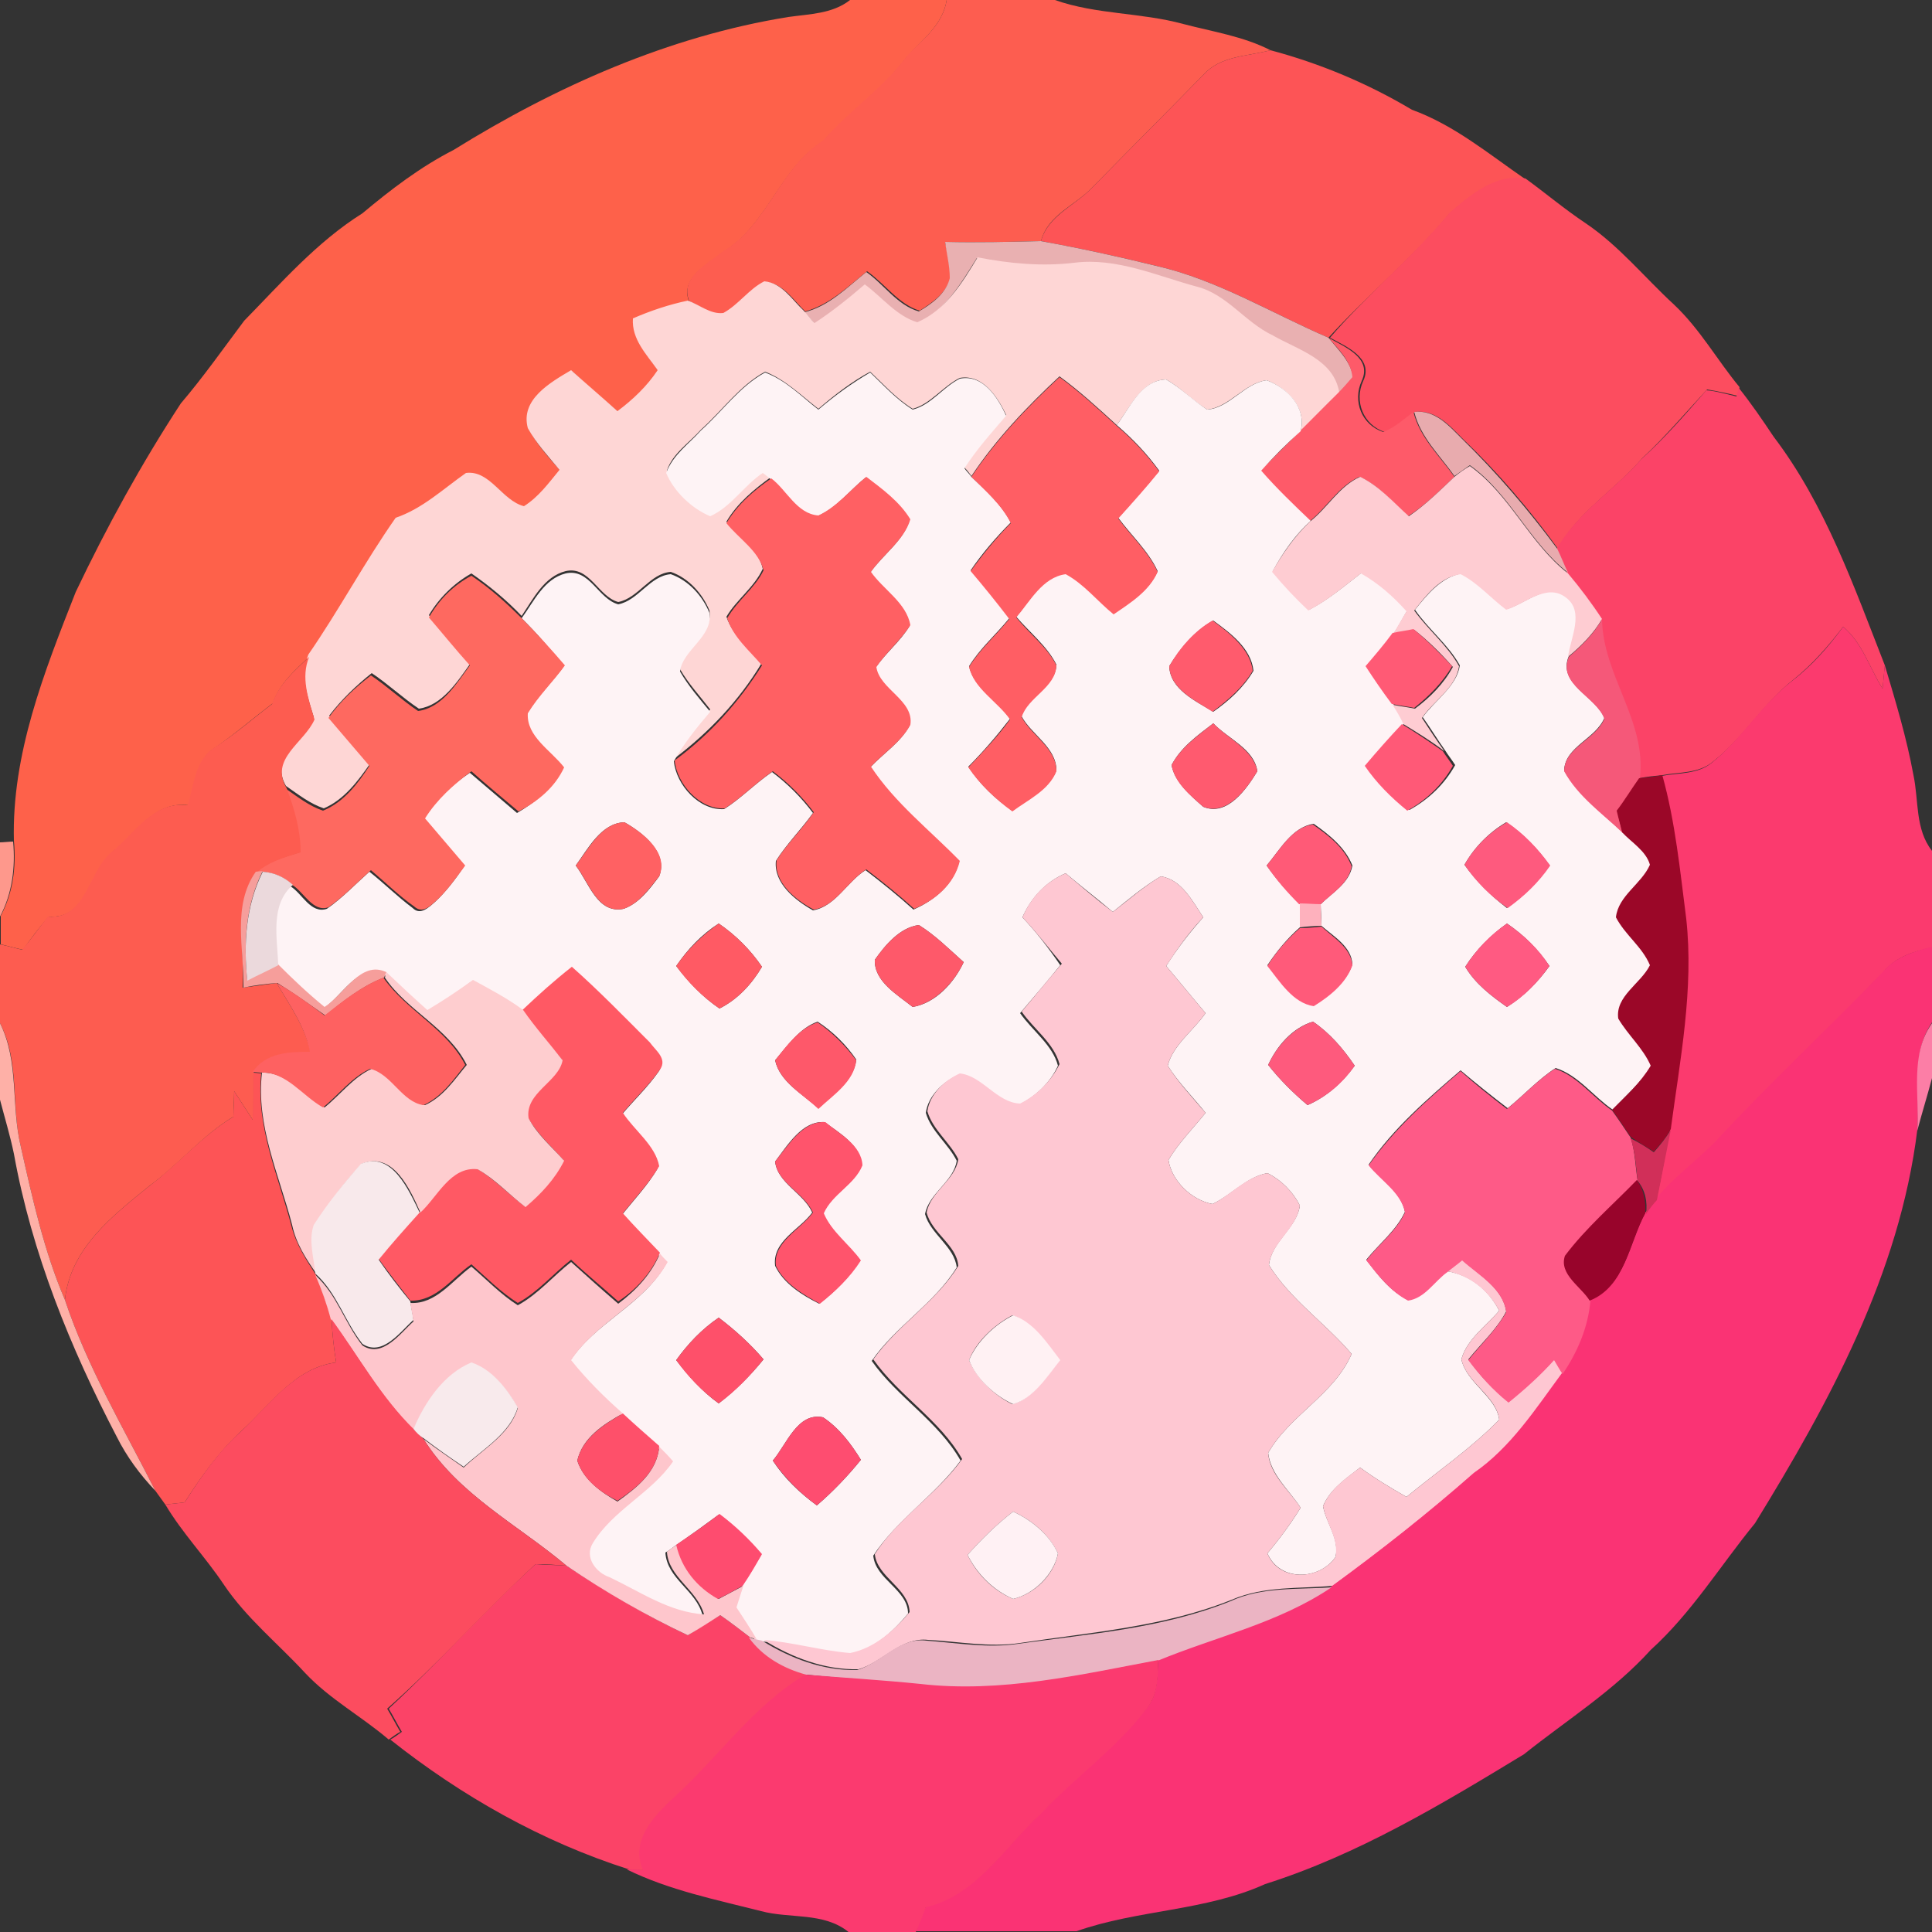 <?xml version="1.0" encoding="utf-8"?>
<!-- Generator: Adobe Illustrator 26.0.3, SVG Export Plug-In . SVG Version: 6.00 Build 0)  -->
<svg version="1.1" id="Layer_1" xmlns="http://www.w3.org/2000/svg" xmlns:xlink="http://www.w3.org/1999/xlink" x="0px" y="0px"
	 viewBox="0 0 250 250" style="enable-background:new 0 0 250 250;" xml:space="preserve">
<rect x="0" y="0" width="250" height="250" fill="#333333" stroke="none"/>
<style type="text/css">
	.st0{fill:#FE614A;}
	.st1{fill:#FD5D50;}
	.st2{fill:#FD5456;}
	.st3{fill:#FC4D5F;}
	.st4{fill:#E9B0B1;}
	.st5{fill:#FED6D5;}
	.st6{fill:#FE5A69;}
	.st7{fill:#FEF3F5;}
	.st8{fill:#FF5E64;}
	.st9{fill:#FB4367;}
	.st10{fill:#E8ABAE;}
	.st11{fill:#FECCD2;}
	.st12{fill:#FF6063;}
	.st13{fill:#FE6960;}
	.st14{fill:#FF5B6D;}
	.st15{fill:#F55879;}
	.st16{fill:#FF5A75;}
	.st17{fill:#FB3A6E;}
	.st18{fill:#FD5C50;}
	.st19{fill:#FF5A6F;}
	.st20{fill:#FF5977;}
	.st21{fill:#9B0728;}
	.st22{fill:#FF6163;}
	.st23{fill:#FF5A77;}
	.st24{fill:#FE5A7E;}
	.st25{fill:#FE988C;}
	.st26{fill:#F69E9B;}
	.st27{fill:#EBD9DC;}
	.st28{fill:#FEC7D2;}
	.st29{fill:#FEB1BD;}
	.st30{fill:#FF5A64;}
	.st31{fill:#FE596A;}
	.st32{fill:#FF5A7A;}
	.st33{fill:#FF5A82;}
	.st34{fill:#FA3374;}
	.st35{fill:#FF5964;}
	.st36{fill:#FECDCF;}
	.st37{fill:#FE6161;}
	.st38{fill:#FE586A;}
	.st39{fill:#FE5A7D;}
	.st40{fill:#FEB0A7;}
	.st41{fill:#FC7EA6;}
	.st42{fill:#FE5A87;}
	.st43{fill:#FF546C;}
	.st44{fill:#D12F59;}
	.st45{fill:#F8E9EB;}
	.st46{fill:#98042B;}
	.st47{fill:#FEC6CC;}
	.st48{fill:#FFF1F3;}
	.st49{fill:#FC4C5F;}
	.st50{fill:#FE506A;}
	.st51{fill:#F8EAEC;}
	.st52{fill:#FE4D70;}
	.st53{fill:#FE4C6F;}
	.st54{fill:#FFF1F4;}
	.st55{fill:#EBB4C3;}
	.st56{fill:#FB3A6F;}
</style>
<g id="_x23_fe614aff">
	<path class="st0" d="M110,0h12.5c-0.5,3.2-3.1,5.1-5.1,7.3c-3.1,4.2-7.4,7.1-10.9,11c-5.6,3.5-7.2,10.8-12.9,14.3
		c-2,1.6-5.7,3.4-4.4,6.5c-2.4,0.5-4.8,1.3-7.1,2.3c-0.2,2.7,1.8,4.7,3.2,6.7c-1.4,2.1-3.2,3.8-5.2,5.3c-2-1.7-4.1-3.5-6-5.3
		c-2.7,1.6-6.6,3.8-5.6,7.5c1,2,2.6,3.7,4.1,5.4c-1.4,1.7-2.7,3.5-4.6,4.7c-2.8-0.7-4.5-4.7-7.5-4.3c-2.9,2.1-5.6,4.7-9.1,5.8
		c-4,5.7-7.3,11.9-11.3,17.7c-1.9,1.8-3.9,3.5-4.8,6.1c-2.5,1.9-4.8,3.9-7.4,5.7c-2.6,1.6-2.6,4.9-3.5,7.5c-4.5-0.6-6.8,3.7-9.9,6.1
		c-3,2.6-3.2,8.7-8.2,8.3c-1.2,1.4-2.3,2.8-3.3,4.3c-1-0.2-2-0.5-2.9-0.7v-3.7c1.6-3,2-6.3,1.7-9.7C1.5,97.6,5.7,87,9.8,76.6
		c4-8.4,8.5-16.6,13.6-24.4c2.9-3.4,5.5-7.1,8.2-10.7c4.8-4.9,9.4-10.2,15.3-13.9c3.7-3.1,7.5-6,11.8-8.2
		C71.9,11.2,86.5,4.7,102,2.2C104.8,1.8,107.7,1.8,110,0z"/>
</g>
<g id="_x23_fd5d50ff">
	<path class="st1" d="M122.5,0h14c5.4,1.9,11.1,1.6,16.6,3.1c3.8,1,7.8,1.6,11.3,3.4c-3,0.8-6.5,0.7-8.7,3.2
		c-4.8,4.9-9.6,9.7-14.4,14.6c-2.2,2.3-5.7,3.5-6.6,6.9c-4.1,0.1-8.3,0.2-12.4,0.1c0.3,1.5,0.6,3.1,0.7,4.6c-0.5,2-2.4,3.3-4,4.3
		c-2.7-0.8-4.5-3.5-6.8-5.1c-2.5,2-4.8,4.3-8,5.2c-1.5-1.4-2.8-3.6-5.1-3.8c-2,1-3.3,3.1-5.3,4.1c-1.7,0.3-3.1-1-4.6-1.6
		c-1.3-3.1,2.4-4.9,4.4-6.5c5.7-3.4,7.3-10.8,12.9-14.3c3.4-3.9,7.8-6.8,10.9-11C119.4,5.1,122,3.2,122.5,0z"/>
</g>
<g id="_x23_fd5456ff">
	<path class="st2" d="M155.7,9.7c2.2-2.5,5.7-2.4,8.7-3.2c6.4,1.7,12.6,4.3,18.3,7.7c5.5,2,9.9,5.7,14.7,9c-3.8-0.7-7.1,2.1-9.8,4.4
		c-4.8,5.8-10.7,10.6-15.7,16.1c-7.4-3.2-14.4-7.5-22.3-9.3c-4.9-1.2-9.9-2.3-14.9-3.2c0.9-3.3,4.4-4.6,6.6-6.9
		C146.1,19.4,150.9,14.6,155.7,9.7z"/>
	<path class="st2" d="M32.8,138.8l1,0.1c-0.7,6.9,2.2,13.2,3.9,19.7c0.6,2.4,1.9,4.4,3.2,6.4c0.8,1.9,1.4,3.8,2,5.7
		c0.1,1.9,0.3,3.8,0.6,5.6c-5.4,0.7-8.5,5.5-12.3,8.9c-2.9,2.7-5.2,5.9-7.3,9.2c-0.6,0.1-1.9,0.2-2.5,0.3c-0.3-0.4-1-1.4-1.3-1.8
		c-4.1-8.1-8.8-16-11.7-24.7c0.7-6.7,6.2-10.9,11-14.8c3.7-2.8,6.8-6.5,10.8-8.9c0-1.1,0.1-2.2,0.1-3.3c0.8,1.2,1.6,2.5,2.4,3.7
		C32.7,142.9,32.7,140.8,32.8,138.8z"/>
</g>
<g id="_x23_fc4d5fff">
	<path class="st3" d="M187.6,27.5c2.7-2.3,6-5.1,9.8-4.4c2.6,1.9,5.1,4,7.8,5.8c4.3,2.9,7.6,7,11.4,10.5c3.4,3.2,5.6,7.2,8.5,10.7
		c-0.1,0.3-0.2,0.8-0.3,1.1c-1.3-0.3-2.6-0.6-3.9-0.8c-2.8,3-5.4,6.1-8.4,8.9c-3.5,4.1-8.3,6.9-10.9,11.7
		c-3.7-5.1-7.8-9.9-12.3-14.2c-1.7-1.7-3.5-3.8-6.2-3.5c-1.3,0.9-2.5,2-3.9,2.6c-2.8-0.9-4-4-2.8-6.6c1.4-3-2.3-4.5-4.3-5.6
		C176.9,38.1,182.8,33.3,187.6,27.5z"/>
</g>
<g id="_x23_e9b0b1ff">
	<path class="st4" d="M122.3,31.3c4.1,0.1,8.3,0,12.4-0.1c5,0.9,10,2,14.9,3.2c7.9,1.8,14.9,6.1,22.3,9.3c1.3,1.6,2.9,3.1,3.2,5.1
		c-0.6,0.7-1.2,1.4-1.9,2.1c-0.8-4.3-5.3-5.6-8.6-7.4c-3.6-1.7-5.9-5.3-9.8-6.3c-5.2-1.4-10.4-3.8-15.9-3.1
		c-4.2,0.5-8.4,0.1-12.5-0.7c-2,3.2-4.1,6.8-7.6,8.5c-2.7-0.8-4.6-3.3-6.8-4.9c-2.1,1.8-4.2,3.6-6.5,5c-0.3-0.4-1-1.2-1.4-1.6
		c3.2-0.8,5.5-3.2,8-5.2c2.3,1.6,4,4.3,6.8,5.1c1.7-1,3.5-2.3,4-4.3C122.9,34.4,122.5,32.9,122.3,31.3z"/>
</g>
<g id="_x23_fed6d5ff">
	<path class="st5" d="M126.5,33.3c4.1,0.8,8.3,1.2,12.5,0.7c5.5-0.7,10.7,1.7,15.9,3.1c3.9,1,6.2,4.6,9.8,6.3
		c3.3,1.9,7.9,3.1,8.6,7.4c-1.7,1.6-3.3,3.3-5,5c0.8-3.1-1.8-5.6-4.4-6.6c-2.9,0.4-4.8,3.5-7.7,3.8c-1.9-1.2-3.4-2.8-5.3-3.9
		c-3.2,0.1-4.7,3.7-6.4,5.9c-2.4-2.2-4.8-4.4-7.4-6.3c-4.2,3.9-8.2,8.1-11.4,12.9c-0.2-0.3-0.6-0.8-0.9-1.1c1.5-2.5,3.5-4.6,5.4-6.8
		c-1.1-2.3-3-5.3-6-4.8c-2.2,1.1-3.8,3.4-6.1,4c-2.1-1.3-3.7-3.1-5.5-4.8c-2.4,1.3-4.6,3-6.7,4.8c-2.2-1.7-4.3-3.8-6.9-4.8
		c-3.3,1.8-5.5,5-8.3,7.5c-1.5,1.7-3.7,3.1-4.4,5.3c1,2.5,3.2,4.6,5.7,5.6c2.7-1.1,4.4-3.9,6.8-5.6c0.2,0.2,0.7,0.6,1,0.8
		c-2.2,1.6-4.4,3.4-5.8,5.8c1.6,2,4.2,3.6,4.7,6.1c-1.1,2.4-3.4,4-4.7,6.2c0.8,2.4,2.9,4.1,4.5,6.1c-2.9,4.8-6.8,8.9-11.3,12.3
		c1.3-2.3,3-4.3,4.7-6.4c-1.3-1.7-2.8-3.3-3.9-5.2c0.3-2.9,4.3-4.5,3.8-7.6c-0.9-2.2-2.7-4.2-5-5c-2.7,0.2-4.2,3.4-6.8,3.9
		c-2.6-0.7-3.7-4.7-6.8-4c-2.8,0.7-4.2,3.6-5.7,5.8c-2-2.1-4.2-3.9-6.5-5.5c-2.3,1.3-4.2,3.2-5.5,5.4c1.8,2.1,3.5,4.1,5.4,6.2
		c-1.7,2.4-3.7,5.5-6.7,5.9c-2.1-1.4-4-3.2-6.1-4.6c-2,1.6-3.9,3.4-5.5,5.5c1.8,2,3.5,4.1,5.3,6.2c-1.6,2.3-3.4,4.7-6,5.8
		c-1.8-0.6-3.3-1.8-4.9-2.9c-2.2-3.8,2.4-5.9,3.6-8.9c-0.8-2.6-1.8-5.3-0.7-8.1c4-5.8,7.3-12,11.3-17.7c3.5-1.2,6.1-3.7,9.1-5.8
		c3.1-0.4,4.7,3.6,7.5,4.3c1.9-1.2,3.2-3,4.6-4.7c-1.4-1.7-3-3.4-4.1-5.4c-1-3.7,2.9-5.9,5.6-7.5c2,1.8,4,3.5,6,5.3
		c2-1.5,3.8-3.2,5.2-5.3c-1.4-2-3.4-4-3.2-6.7c2.3-1,4.7-1.8,7.1-2.3c1.5,0.5,2.9,1.8,4.6,1.6c2-1.1,3.3-3.1,5.3-4.1
		c2.3,0.2,3.6,2.4,5.1,3.8c0.4,0.4,1,1.2,1.4,1.6c2.3-1.5,4.4-3.2,6.5-5c2.2,1.6,4.1,4.1,6.8,4.9C122.4,40.1,124.5,36.6,126.5,33.3z
		"/>
</g>
<g id="_x23_fe5a69ff">
	<path class="st6" d="M171.9,43.7c2.1,1.2,5.7,2.6,4.3,5.6c-1.2,2.6,0,5.7,2.8,6.6c1.5-0.6,2.7-1.7,3.9-2.6c0.8,3.3,3.4,5.7,5.3,8.4
		c-1.9,1.8-3.8,3.7-6,5.1c-2-1.8-3.8-4-6.3-5.1c-2.7,1.2-4.2,4-6.5,5.8c-2.2-2.1-4.4-4.2-6.4-6.5c1.7-1.7,3.4-3.4,5.1-5.1
		c1.7-1.7,3.3-3.3,5-5c0.7-0.7,1.3-1.4,1.9-2.1C174.8,46.7,173.2,45.2,171.9,43.7z"/>
</g>
<g id="_x23_fef3f5ff">
	<path class="st7" d="M90.7,55.7c2.8-2.5,5-5.7,8.3-7.5c2.7,1,4.7,3.1,6.9,4.8c2.1-1.8,4.3-3.4,6.7-4.8c1.8,1.7,3.4,3.5,5.5,4.8
		c2.4-0.6,3.9-2.9,6.1-4c3-0.6,4.9,2.4,6,4.8c-1.9,2.2-3.8,4.3-5.4,6.8c0.2,0.3,0.7,0.8,0.9,1.1c1.9,1.8,3.9,3.6,5.1,5.9
		c-1.9,1.9-3.7,4-5.2,6.2c1.8,2,3.4,4,5,6.2c-1.7,2.1-3.8,3.9-5.2,6.2c0.6,2.8,3.7,4.5,5.3,6.8c-1.7,2.2-3.5,4.3-5.4,6.2
		c1.5,2.3,3.5,4.2,5.7,5.7c2-1.5,4.7-2.7,5.7-5.2c0-3-3.2-4.6-4.5-7c0.7-2.6,4.4-3.8,4.5-6.7c-1.2-2.4-3.5-4.2-5.2-6.2
		c1.8-2.1,3.4-5.2,6.4-5.6c2.4,1.2,4.2,3.4,6.2,5.2c2.2-1.5,4.6-3,5.7-5.5c-1.2-2.6-3.4-4.6-5.1-6.9c1.8-2,3.6-4,5.3-6.1
		c-1.6-2.2-3.4-4.1-5.5-5.9c1.7-2.2,3.1-5.8,6.4-5.9c1.9,1.1,3.5,2.7,5.3,3.9c2.9-0.2,4.8-3.4,7.7-3.8c2.7,1,5.2,3.5,4.4,6.6
		c-1.8,1.6-3.5,3.3-5.1,5.1c2,2.3,4.2,4.4,6.4,6.5c-2,1.8-3.6,4.1-4.9,6.5c1.4,1.8,3,3.4,4.7,5c2.5-1.3,4.6-3.1,6.8-4.8
		c2.2,1.3,4.2,2.9,5.9,4.9c-0.6,1-1.1,2-1.7,2.9c-1.1,1.5-2.3,2.9-3.5,4.3c1.1,1.7,2.2,3.3,3.4,4.9c0.5,0.8,1,1.7,1.4,2.5
		c-1.6,1.8-3.2,3.6-4.8,5.4c1.6,2.2,3.4,4.1,5.5,5.8c2.5-1.4,4.5-3.3,5.9-5.8c-0.3-0.5-1-1.4-1.3-1.9c-1-1.4-1.9-2.9-2.9-4.3
		c1.6-2.2,4.4-4,4.8-6.7c-1.5-2.7-4-4.6-5.8-7.2c1.6-2,3.4-4.2,6-4.7c2.3,1.1,3.9,3.1,5.9,4.6c2.4-0.7,5.2-3.5,7.7-1.6
		c2.6,1.8,0.7,5.2,0.3,7.7c-1.5,3.6,3.5,5.2,4.6,8c-1.1,2.7-5.1,3.7-5.2,6.8c1.8,3.2,4.9,5.5,7.6,8c1.2,1.3,3.1,2.4,3.6,4.2
		c-1.1,2.5-4.1,4.1-4.4,6.8c1.1,2.3,3.4,3.8,4.4,6.2c-1.2,2.4-4.5,4-4.1,6.9c1.2,2.1,3.2,3.8,4.2,6.1c-1.3,2.2-3.3,3.8-5,5.7
		c-2.5-1.7-4.5-4.5-7.4-5.4c-2.3,1.5-4.1,3.5-6.2,5.2c-2.1-1.6-4.1-3.2-6.1-4.9c-4.3,3.7-8.7,7.5-11.9,12.2c1.6,2,4.2,3.5,4.7,6.1
		c-1.1,2.4-3.4,4.2-5,6.2c1.5,2,3.1,4.1,5.4,5.2c2.1-0.3,3.4-2.5,5.1-3.7c3,0.5,5.3,2.4,6.7,5.1c-1.7,2-4.2,3.7-4.9,6.3
		c0.7,3.1,4.5,4.8,4.9,7.8c-3.6,3.7-8,6.7-12,10c-2.1-1.2-4.1-2.4-6-3.8c-1.8,1.4-3.9,2.8-4.8,5c0.4,2.2,2.2,4.3,1.6,6.6
		c-2.1,3-7.2,3.2-8.8-0.5c1.6-1.9,3-3.8,4.3-5.9c-1.5-2.3-3.9-4.3-4.2-7.1c2.8-4.9,8.5-7.5,10.8-12.8c-3.4-4-7.9-7-10.7-11.5
		c0.3-3,3.6-4.8,4-7.7c-0.9-1.8-2.4-3.3-4.2-4.2c-2.7,0.5-4.6,2.8-7.1,4c-2.7-0.5-5.3-3-5.7-5.7c1.3-2.2,3.2-4.1,4.8-6.1
		c-1.6-2-3.5-3.9-4.9-6.1c0.7-2.7,3.3-4.5,4.9-6.8c-1.7-2-3.4-4.1-5.1-6.1c1.4-2.2,3-4.3,4.8-6.3c-1.4-2.1-2.8-4.9-5.5-5.3
		c-2.2,1.3-4.2,3-6.2,4.6c-2-1.7-4.1-3.3-6.1-5c-2.6,1.1-4.5,3.2-5.6,5.7c1.8,1.9,3.4,4,4.9,6.2c-1.7,2.1-3.4,4.1-5.2,6.2
		c1.6,2.3,4.2,4.1,4.9,6.8c-1,2.2-2.9,4-5.1,5.1c-3-0.1-4.9-3.6-7.8-3.9c-2,0.9-3.9,2.7-4.2,4.9c0.7,2.4,2.9,4,4,6.2
		c-0.4,2.7-3.6,4.2-4.1,6.9c0.7,2.6,3.8,4.2,4.1,6.9c-2.9,4.7-7.9,7.6-11,12.1c3.3,4.7,8.6,7.8,11.5,12.9
		c-3.3,4.5-8.2,7.6-11.3,12.3c0.3,3.1,4.5,4.4,4.5,7.5c-2,2.4-4.5,4.7-7.7,5.3c-3.8-0.2-7.5-1.4-11.2-1.7l-0.9-0.2
		c-0.9-1.4-1.8-2.7-2.6-4.1c0.3-0.9,0.6-1.9,0.9-2.8c0.8-1.4,1.7-2.8,2.5-4.1c-1.6-1.9-3.4-3.7-5.5-5.2c-1.9,1.4-3.7,2.7-5.6,4
		c-0.3,0.2-0.9,0.7-1.3,0.9c0.2,3.4,4,4.9,4.8,8.1c-4.5-0.3-8.3-2.9-12.2-4.8c-1.8-0.6-3.3-2.6-2.2-4.4c2.5-4.4,7.5-6.5,10.4-10.6
		c-0.6-0.6-1.2-1.2-1.8-1.9c-1.5-1.4-3.1-2.8-4.7-4.2c-2.4-2.2-4.7-4.4-6.7-6.9c3.3-5.1,9.5-7.3,12.5-12.7c-0.2-0.3-0.7-0.8-1-1.1
		c-1.6-1.7-3.2-3.4-4.8-5.1c1.6-2,3.4-3.9,4.7-6.1c-0.5-2.8-3.2-4.6-4.7-6.9c1.6-1.9,3.4-3.6,4.8-5.6c1-1.3-0.6-2.5-1.3-3.5
		c-3.3-3.3-6.5-6.7-10.1-9.8c-2.2,1.7-4.3,3.6-6.4,5.6c-2-1.6-4.2-2.8-6.5-3.9c-1.9,1.4-3.8,2.7-5.9,3.9c-1.8-1.6-3.5-3.3-5.3-4.9
		c-3.4-1.6-5.5,3-8,4.5c-2.1-1.7-4.1-3.6-6-5.5c-0.1-3.5-1.1-7.8,1.9-10.4c1.5,0.9,2.6,3.6,4.7,2.9c2-1.4,3.7-3.2,5.5-4.8
		c1.9,1.5,3.6,3.2,5.6,4.7c1,1,2.1-0.1,2.9-0.8c1.4-1.3,2.6-2.9,3.7-4.5c-1.7-2-3.5-4.1-5.2-6.1c1.5-2.5,3.6-4.5,6-6.1
		c2,1.7,4.1,3.5,6.1,5.2c2.4-1.4,4.6-3.2,5.9-5.7c-1.6-2.2-4.9-3.9-4.7-7c1.3-2.2,3.2-4.1,4.8-6.2C71.3,84,69.5,82,67.5,80
		c1.6-2.2,2.9-5.1,5.7-5.8c3.1-0.7,4.2,3.3,6.8,4c2.6-0.5,4.1-3.7,6.8-3.9c2.3,0.8,4.1,2.8,5,5c0.5,3.1-3.5,4.8-3.8,7.6
		c1.1,1.9,2.5,3.5,3.9,5.2c-1.7,2-3.4,4.1-4.7,6.4c0.3,3.1,3.3,6.4,6.5,6.2c2.2-1.4,4-3.3,6.2-4.8c2,1.5,3.8,3.3,5.3,5.3
		c-1.5,2.1-3.4,4-4.8,6.2c-0.3,2.9,2.5,5.1,4.8,6.4c2.9-0.5,4.4-3.7,6.8-5.2c2.1,1.6,4.2,3.3,6.2,5.1c2.7-1.2,5.2-3.2,5.9-6.2
		c-3.9-4-8.4-7.5-11.5-12.2c1.7-1.8,3.9-3.2,5.1-5.4c0.5-3.3-3.9-4.6-4.4-7.5c1.3-1.9,3.2-3.4,4.4-5.4c-0.5-2.9-3.4-4.6-5.1-6.9
		c1.6-2.3,4.3-4.1,5.1-6.8c-1.4-2.3-3.6-3.9-5.7-5.5c-2,1.6-3.7,3.9-6.2,5c-2.7-0.2-4-3.3-6.1-4.8c-0.2-0.2-0.7-0.6-1-0.8
		c-2.4,1.6-4.1,4.4-6.8,5.6c-2.4-1-4.7-3.2-5.7-5.6C87.1,58.8,89.2,57.4,90.7,55.7 M151.3,86.2c0.1,3,3.4,4.5,5.7,5.9
		c2-1.4,3.9-3.1,5.2-5.3c-0.3-2.9-3-4.9-5.2-6.5C154.6,81.6,152.7,83.9,151.3,86.2 M151.6,99c0.4,2.2,2.4,3.9,4.1,5.4
		c3.1,1.3,5.6-2.3,7-4.6c-0.4-2.9-3.8-4.2-5.7-6.2C154.9,95.2,152.8,96.7,151.6,99 M74.5,112c1.7,2.2,2.8,6.3,6.2,5.6
		c2-0.7,3.4-2.6,4.6-4.2c1.2-3.1-2.2-5.7-4.5-7C77.8,106.5,76.1,109.8,74.5,112 M163.9,112c1.3,1.8,2.7,3.5,4.3,4.9
		c0,0.8,0,2.4,0,3.1c-1.6,1.4-3,3.1-4.2,4.9c1.6,2,3.3,4.8,6,5.2c2-1.3,4.2-3,5-5.3c-0.1-2.3-2.4-3.6-4-5c0-0.7-0.1-2.1-0.1-2.8
		c1.5-1.5,3.7-2.7,4.1-5c-0.9-2.3-3-4-5-5.4C167.2,107,165.6,110,163.9,112 M189.5,111.9c1.5,2.1,3.4,4,5.5,5.6
		c2.1-1.5,4-3.3,5.5-5.5c-1.5-2.2-3.4-4.1-5.6-5.6C192.7,107.7,190.8,109.6,189.5,111.9 M87.5,125c1.6,2.1,3.4,4,5.6,5.5
		c2.4-1.2,4.2-3.2,5.5-5.4c-1.5-2.2-3.4-4.1-5.6-5.6C90.8,120.9,89,122.8,87.5,125 M113.2,124.2c-0.1,2.8,2.9,4.5,4.9,6.1
		c3-0.5,5.4-3.2,6.6-5.8c-1.9-1.7-3.7-3.5-5.8-4.8C116.5,120,114.6,122.2,113.2,124.2 M189.6,125.1c1.3,2.2,3.4,3.8,5.4,5.2
		c2.2-1.4,4-3.2,5.5-5.3c-1.5-2.2-3.3-4-5.5-5.5C192.9,121,191,122.9,189.6,125.1 M100.3,137.2c0.6,2.8,3.6,4.4,5.6,6.2
		c1.8-1.8,4.6-3.5,4.9-6.3c-1.3-1.9-3-3.6-5-4.9C103.5,133,101.9,135.3,100.3,137.2 M164.1,137.8c1.5,1.9,3.2,3.6,5.1,5.2
		c2.5-1.1,4.5-2.9,6.1-5.1c-1.5-2.2-3.2-4.2-5.4-5.7C167.2,133,165.2,135.4,164.1,137.8 M100.3,150.3c0.3,2.8,3.7,4.1,4.8,6.6
		c-1.6,2.2-5.2,3.7-4.8,6.9c1.1,2.3,3.5,3.8,5.7,4.9c2.1-1.6,3.9-3.4,5.3-5.6c-1.5-2.1-3.8-3.7-4.8-6.1c1.1-2.5,4-3.7,5-6.2
		c-0.1-2.6-2.9-4.2-4.8-5.6C103.8,145,101.9,148.2,100.3,150.3 M87.5,176c1.6,2.1,3.4,4.1,5.5,5.6c2.2-1.7,4.1-3.6,5.8-5.7
		c-1.7-2-3.7-3.8-5.8-5.4C90.8,172,89,173.9,87.5,176 M100,189c1.5,2.3,3.5,4.2,5.7,5.8c2.1-1.8,4-3.8,5.7-5.9
		c-1.3-2.1-2.8-4.1-4.9-5.5C103.2,182.7,101.8,186.9,100,189z"/>
</g>
<g id="_x23_ff5e64ff">
	<path class="st8" d="M125.7,61.7c3.2-4.8,7.2-9,11.4-12.9c2.6,1.9,5,4.1,7.4,6.3c2,1.7,3.9,3.7,5.5,5.9c-1.7,2.1-3.5,4.1-5.3,6.1
		c1.7,2.3,3.9,4.3,5.1,6.9c-1.1,2.5-3.5,4-5.7,5.5c-2.1-1.7-3.8-3.9-6.2-5.2c-3,0.4-4.6,3.5-6.4,5.6c1.7,2.1,4,3.8,5.2,6.2
		c-0.1,2.9-3.7,4.1-4.5,6.7c1.3,2.4,4.5,4,4.5,7c-1,2.5-3.7,3.7-5.7,5.2c-2.2-1.6-4.2-3.5-5.7-5.7c1.9-2,3.8-4,5.4-6.2
		c-1.6-2.3-4.7-4-5.3-6.8c1.4-2.3,3.5-4.1,5.2-6.2c-1.6-2.1-3.3-4.2-5-6.2c1.6-2.2,3.3-4.3,5.2-6.2
		C129.6,65.3,127.6,63.6,125.7,61.7z"/>
</g>
<g id="_x23_fb4367ff">
	<path class="st9" d="M212.4,59.4c3-2.7,5.7-5.8,8.4-8.9c1.3,0.1,2.6,0.5,3.9,0.8c0.1-0.3,0.2-0.8,0.3-1.1c1.6,2,3.1,4.2,4.5,6.3
		c6.7,8.8,10.4,19.4,14.4,29.6c-0.1,0.8-0.2,2.3-0.3,3c-1.7-2.7-2.6-5.9-5.1-8c-1.9,2.5-4,4.9-6.5,6.9c-3.9,3.1-6.4,7.5-10.4,10.6
		c-1.8,1.5-4.4,1.3-6.5,1.7c-1,0.1-2,0.2-3,0.4c0.9-7.4-4.8-13.3-4.9-20.6c-1.3-2.1-2.8-4-4.4-5.9c-0.5-1.1-0.9-2.1-1.4-3.1
		C204.1,66.3,208.9,63.4,212.4,59.4z"/>
	<path class="st9" d="M69.3,202.4c1.3,0.1,2.6,0.1,4,0.2c5,3.3,10.2,6.4,15.7,9c1.4-0.9,2.8-1.8,4.2-2.6c1.3,0.9,2.6,1.9,3.9,2.9
		c1.8,2.5,4.5,4,7.4,4.8c-6.8,4-11.2,10.6-16.9,15.8c-2.6,2.4-5.8,5.7-4.1,9.5c-0.5,0-1.6,0-2.1-0.1c-11.3-3.6-21.7-9.5-30.9-16.8
		c0.4-0.2,1.1-0.7,1.5-1c-0.6-1-1.1-2-1.7-3C56.7,215.2,62.7,208.4,69.3,202.4z"/>
</g>
<g id="_x23_e8abaeff">
	<path class="st10" d="M183,53.3c2.7-0.3,4.5,1.8,6.2,3.5c4.5,4.4,8.6,9.2,12.3,14.2c0.5,1,0.9,2.1,1.4,3.1
		c-5-3.9-7.5-10.2-12.7-13.9c-0.7,0.5-1.3,0.9-2,1.4C186.4,59,183.8,56.6,183,53.3z"/>
</g>
<g id="_x23_feccd2ff">
	<path class="st11" d="M188.2,61.7c0.6-0.5,1.3-1,2-1.4c5.2,3.7,7.7,10,12.7,13.9c1.6,1.9,3.1,3.9,4.4,5.9c-1.1,1.9-2.7,3.5-4.4,4.9
		c0.3-2.4,2.2-5.9-0.3-7.7c-2.5-1.9-5.3,0.9-7.7,1.6c-2-1.5-3.7-3.5-5.9-4.6c-2.7,0.4-4.4,2.7-6,4.7c1.8,2.5,4.3,4.5,5.8,7.2
		c-0.4,2.8-3.3,4.5-4.8,6.7c0.9,1.4,1.9,2.9,2.9,4.3c-1.7-1.3-3.5-2.4-5.3-3.5c-0.4-0.9-0.9-1.7-1.4-2.5c1,0.2,1.9,0.3,2.9,0.5
		c2-1.5,3.7-3.2,4.9-5.4c-1.5-1.7-3.2-3.4-5-4.8c-0.9,0.2-1.8,0.3-2.7,0.5c0.6-1,1.1-1.9,1.7-2.9c-1.7-1.9-3.6-3.6-5.9-4.9
		c-2.2,1.7-4.3,3.5-6.8,4.8c-1.7-1.6-3.2-3.2-4.7-5c1.4-2.4,2.9-4.6,4.9-6.5c2.3-1.8,3.8-4.6,6.5-5.8c2.5,1.2,4.3,3.3,6.3,5.1
		C184.5,65.3,186.3,63.5,188.2,61.7z"/>
</g>
<g id="_x23_ff6063ff">
	<path class="st12" d="M94,67.7c1.4-2.4,3.5-4.2,5.8-5.8c2,1.5,3.3,4.6,6.1,4.8c2.4-1.1,4.1-3.3,6.2-5c2.1,1.6,4.3,3.2,5.7,5.5
		c-0.8,2.7-3.5,4.5-5.1,6.8c1.6,2.3,4.6,4,5.1,6.9c-1.3,2-3.1,3.5-4.4,5.4c0.4,2.9,4.9,4.3,4.4,7.5c-1.2,2.2-3.4,3.6-5.1,5.4
		c3.1,4.7,7.6,8.2,11.5,12.2c-0.7,3-3.2,5.1-5.9,6.2c-2-1.8-4.1-3.5-6.2-5.1c-2.4,1.5-4,4.8-6.8,5.2c-2.3-1.2-5.2-3.5-4.8-6.4
		c1.4-2.2,3.3-4,4.8-6.2c-1.5-2-3.3-3.8-5.3-5.3c-2.2,1.5-4,3.4-6.2,4.8c-3.2,0.2-6.2-3.1-6.5-6.2c4.5-3.3,8.3-7.5,11.3-12.3
		c-1.6-1.9-3.7-3.6-4.5-6.1c1.3-2.3,3.6-3.9,4.7-6.2C98.2,71.3,95.6,69.7,94,67.7z"/>
</g>
<g id="_x23_fe6960ff">
	<path class="st13" d="M55.5,79.9c1.3-2.3,3.2-4.2,5.5-5.4c2.4,1.6,4.5,3.5,6.5,5.5c1.9,1.9,3.8,4,5.6,6.1c-1.5,2.1-3.4,3.9-4.8,6.2
		c-0.2,3,3,4.8,4.7,7c-1.2,2.6-3.4,4.4-5.9,5.7c-2-1.7-4.1-3.4-6.1-5.2c-2.3,1.7-4.5,3.7-6,6.1c1.7,2,3.5,4.1,5.2,6.1
		c-1.2,1.6-2.3,3.2-3.7,4.5c-0.8,0.7-1.8,1.8-2.9,0.8c-2-1.4-3.7-3.1-5.6-4.7c-1.8,1.6-3.5,3.4-5.5,4.8c-2,0.7-3.2-2-4.7-2.9
		c-1-1-2.4-1.6-3.9-1.7l-0.9,0.1c1.6-1.4,3.7-2,5.7-2.6c0-2.9-0.8-5.6-1.8-8.3c1.6,1.1,3.1,2.3,4.9,2.9c2.7-1.1,4.5-3.5,6-5.8
		c-1.8-2.1-3.5-4.1-5.3-6.2c1.5-2.1,3.4-3.9,5.5-5.5c2.1,1.4,4,3.2,6.1,4.6c3.1-0.4,5-3.6,6.7-5.9C59,84.1,57.3,82,55.5,79.9z"/>
</g>
<g id="_x23_ff5b6dff">
	<path class="st14" d="M151.3,86.2c1.3-2.3,3.3-4.6,5.6-5.9c2.2,1.6,4.9,3.7,5.2,6.5c-1.3,2.2-3.2,3.8-5.2,5.3
		C154.8,90.7,151.4,89.2,151.3,86.2z"/>
</g>
<g id="_x23_f55879ff">
	<path class="st15" d="M207.3,80.1c0.1,7.3,5.8,13.2,4.9,20.6c-1,1.4-1.9,2.9-2.9,4.3c0.2,0.9,0.4,1.8,0.7,2.8
		c-2.6-2.5-5.8-4.7-7.6-8c0-3.1,4.1-4.1,5.2-6.8c-1.1-2.9-6.1-4.4-4.6-8C204.6,83.6,206.2,82.1,207.3,80.1z"/>
</g>
<g id="_x23_ff5a75ff">
	<path class="st16" d="M180.2,81.9c0.9-0.2,1.8-0.3,2.7-0.5c1.8,1.5,3.4,3.1,5,4.8c-1.2,2.1-3,3.9-4.9,5.4c-1-0.2-1.9-0.3-2.9-0.5
		c-1.2-1.6-2.3-3.2-3.4-4.9C177.9,84.8,179.1,83.4,180.2,81.9z"/>
</g>
<g id="_x23_fb3a6eff">
	<path class="st17" d="M238.5,81.1c2.5,2.1,3.4,5.3,5.1,8c0.1-0.8,0.2-2.3,0.3-3c1.4,4.7,2.8,9.3,3.7,14.2c0.7,3.3,0.2,7,2.4,9.8
		v12.5c-2.3,0.5-4.7,1.2-6.3,3.2c-7.2,7.5-14.8,14.5-21.8,22.2c-2.4,2.5-5.3,4.6-7.6,7.3c0.7-3,1.2-6.1,1.8-9.1c1.2-9,3-18.1,2-27.2
		c-0.7-6.2-1.4-12.5-3.1-18.6c2.2-0.4,4.7-0.2,6.5-1.7c3.9-3.1,6.4-7.5,10.4-10.6C234.5,86.1,236.6,83.7,238.5,81.1z"/>
</g>
<g id="_x23_fd5c50ff">
	<path class="st18" d="M35.2,91.1c0.9-2.6,2.9-4.3,4.8-6.1c-1.1,2.7-0.1,5.4,0.7,8.1c-1.3,3-5.9,5.1-3.6,8.9c1,2.7,1.8,5.4,1.8,8.3
		c-2,0.6-4.1,1.2-5.7,2.6c-3,4.3-1.5,10-1.8,14.9c1.5-0.2,3-0.4,4.4-0.6c1.7,2.9,3.7,5.7,4.4,9c-2.7,0-5.7,0.1-7.4,2.6
		c0,2,0,4.1-0.1,6.1c-0.8-1.2-1.6-2.5-2.4-3.7c0,1.1-0.1,2.2-0.1,3.3c-4,2.4-7,6.1-10.8,8.9c-4.8,3.9-10.3,8.1-11,14.8
		c-2.7-6.3-4.2-13.1-5.7-19.8c-1.3-5.3-0.1-11-2.7-16v-10.2c1,0.2,2,0.5,2.9,0.7c1.1-1.4,2.2-2.9,3.3-4.3c5,0.4,5.1-5.7,8.2-8.3
		c3-2.4,5.4-6.7,9.9-6.1c0.8-2.6,0.9-5.9,3.5-7.5C30.3,95.1,32.7,93,35.2,91.1z"/>
</g>
<g id="_x23_ff5a6fff">
	<path class="st19" d="M151.6,99c1.2-2.3,3.4-3.8,5.4-5.4c1.9,2,5.2,3.4,5.7,6.2c-1.4,2.3-3.9,5.8-7,4.6
		C154,102.9,152,101.3,151.6,99z"/>
</g>
<g id="_x23_ff5977ff">
	<path class="st20" d="M181.4,93.7c1.8,1.1,3.6,2.3,5.3,3.5c0.3,0.5,1,1.4,1.3,1.9c-1.4,2.5-3.4,4.4-5.9,5.8c-2.1-1.7-4-3.6-5.5-5.8
		C178.2,97.2,179.8,95.4,181.4,93.7z"/>
</g>
<g id="_x23_9b0728ff">
	<path class="st21" d="M212.1,100.7c1-0.1,2-0.2,3-0.4c1.7,6.1,2.3,12.4,3.1,18.6c1,9.1-0.8,18.2-2,27.2c-0.6,1.1-1.4,2-2.2,2.9
		c-1-0.6-2-1.2-3-1.9c-0.8-1.2-1.6-2.4-2.4-3.5c1.8-1.8,3.7-3.5,5-5.7c-1-2.3-2.9-3.9-4.2-6.1c-0.4-2.9,2.9-4.5,4.1-6.9
		c-1-2.4-3.2-3.9-4.4-6.2c0.3-2.8,3.3-4.3,4.4-6.8c-0.5-1.8-2.4-2.9-3.6-4.2c-0.2-0.9-0.5-1.9-0.7-2.8
		C210.2,103.6,211.1,102.1,212.1,100.7z"/>
</g>
<g id="_x23_ff6163ff">
	<path class="st22" d="M74.5,112c1.7-2.2,3.3-5.5,6.3-5.6c2.3,1.3,5.8,3.9,4.5,7c-1.3,1.6-2.6,3.5-4.6,4.2
		C77.3,118.3,76.2,114.1,74.5,112z"/>
</g>
<g id="_x23_ff5a77ff">
	<path class="st23" d="M163.9,112c1.7-2,3.3-5,6-5.3c2,1.4,4.1,3,5,5.4c-0.4,2.3-2.6,3.5-4.1,5c-0.7,0-2-0.1-2.7-0.1
		C166.6,115.5,165.1,113.8,163.9,112z"/>
</g>
<g id="_x23_fe5a7eff">
	<path class="st24" d="M189.5,111.9c1.3-2.3,3.2-4.2,5.5-5.5c2.2,1.5,4,3.4,5.6,5.6c-1.5,2.2-3.4,4-5.5,5.5
		C192.9,116,191,114.1,189.5,111.9z"/>
</g>
<g id="_x23_fe988cff">
	<path class="st25" d="M0,109c0.4,0,1.3-0.1,1.7-0.1c0.3,3.3-0.1,6.7-1.7,9.7V109z"/>
</g>
<g id="_x23_f69e9bff">
	<path class="st26" d="M33.1,112.8l0.9-0.1c-2.2,4.4-2.5,9.3-2,14.1c1.3-0.7,2.7-1.3,4-2c1.9,1.9,3.9,3.8,6,5.5
		c2.5-1.6,4.7-6.1,8-4.5l-0.3,0.7c-2.9,1.1-5.2,3-7.6,4.9c-2-1.4-4.1-2.9-6.2-4.2c-1.5,0.1-3,0.3-4.4,0.6
		C31.6,122.8,30,117.2,33.1,112.8z"/>
</g>
<g id="_x23_ebd9dcff">
	<path class="st27" d="M34,112.8c1.5,0.1,2.8,0.7,3.9,1.7c-3,2.6-2,6.9-1.9,10.4c-1.3,0.7-2.7,1.3-4,2
		C31.5,122.1,31.8,117.2,34,112.8z"/>
</g>
<g id="_x23_fec7d2ff">
	<path class="st28" d="M132.3,118.7c1.1-2.6,3-4.6,5.6-5.7c2,1.7,4,3.4,6.1,5c2.1-1.6,4-3.3,6.2-4.6c2.7,0.4,4.1,3.2,5.5,5.3
		c-1.8,1.9-3.3,4-4.8,6.3c1.7,2,3.4,4.1,5.1,6.1c-1.6,2.3-4.2,4.1-4.9,6.8c1.4,2.2,3.2,4.1,4.9,6.1c-1.6,2-3.5,3.9-4.8,6.1
		c0.4,2.7,3,5.2,5.7,5.7c2.4-1.2,4.3-3.5,7.1-4c1.8,0.9,3.3,2.4,4.2,4.2c-0.4,3-3.7,4.8-4,7.7c2.8,4.5,7.3,7.5,10.7,11.5
		c-2.3,5.3-8,7.9-10.8,12.8c0.2,2.8,2.7,4.8,4.2,7.1c-1.3,2.1-2.7,4-4.3,5.9c1.5,3.7,6.7,3.5,8.8,0.5c0.5-2.3-1.2-4.4-1.6-6.6
		c0.9-2.2,2.9-3.6,4.8-5c1.9,1.4,3.9,2.6,6,3.8c4-3.3,8.4-6.3,12-10c-0.4-3.1-4.2-4.7-4.9-7.8c0.7-2.6,3.2-4.3,4.9-6.3
		c-1.4-2.6-3.7-4.5-6.7-5.1c0.6-0.5,1.2-1,1.9-1.5c2.1,1.9,5.3,3.7,5.7,6.7c-1.2,2.3-3.2,4.1-4.9,6.2c1.5,2.1,3.2,3.9,5.2,5.5
		c2.1-1.7,4.1-3.5,5.9-5.5c0.3,0.4,0.8,1.3,1.1,1.8c-3.4,4.6-6.6,9.6-11.4,12.9c-5.9,5.2-12,10-18.3,14.6c-4.4,0.4-8.9,0-13.1,1.8
		c-8.7,3.5-18.1,4.2-27.4,5.6c-4,0.6-8-0.2-11.9-0.4c-3.5-0.4-5.9,2.9-9,3.8c-4.4,0.1-8.6-1.5-12.3-3.8c3.8,0.3,7.5,1.4,11.2,1.7
		c3.1-0.6,5.7-2.9,7.7-5.3c-0.1-3.1-4.2-4.5-4.5-7.5c3-4.7,8-7.7,11.3-12.3c-2.9-5.1-8.1-8.1-11.5-12.9c3.2-4.5,8.1-7.4,11-12.1
		c-0.2-2.7-3.4-4.2-4.1-6.9c0.5-2.7,3.7-4.2,4.1-6.9c-1.1-2.2-3.3-3.8-4-6.2c0.3-2.2,2.2-4,4.2-4.9c2.9,0.3,4.8,3.8,7.8,3.9
		c2.2-1.1,4-2.9,5.1-5.1c-0.7-2.7-3.3-4.5-4.9-6.8c1.7-2,3.4-4.1,5.2-6.2C135.7,122.7,134.1,120.6,132.3,118.7 M125.4,176
		c1,2.4,3.3,4.6,5.6,5.7c2.7-0.8,4.4-3.6,6.1-5.7c-1.7-2.2-3.4-4.8-6.1-5.8C128.7,171.4,126.3,173.6,125.4,176 M125.2,201.2
		c1.2,2.5,3.3,4.6,5.9,5.7c2.7-0.6,5.3-3.1,5.8-5.9c-1.2-2.5-3.4-4.3-5.8-5.4C128.9,197.3,127,199.2,125.2,201.2z"/>
</g>
<g id="_x23_feb1bdff">
	<path class="st29" d="M168.2,116.9c0.7,0,2,0.1,2.7,0.1c0,0.7,0.1,2.1,0.1,2.8c-0.7,0-2.1,0.1-2.8,0.2
		C168.2,119.3,168.2,117.7,168.2,116.9z"/>
</g>
<g id="_x23_ff5a64ff">
	<path class="st30" d="M87.5,125c1.5-2.2,3.4-4,5.5-5.5c2.2,1.5,4.1,3.4,5.6,5.6c-1.3,2.2-3.1,4.2-5.5,5.4
		C90.9,129,89,127.1,87.5,125z"/>
</g>
<g id="_x23_fe596aff">
	<path class="st31" d="M113.2,124.2c1.3-1.9,3.3-4.2,5.7-4.5c2.1,1.3,3.9,3.1,5.8,4.8c-1.2,2.6-3.7,5.3-6.6,5.8
		C116.1,128.7,113.1,127,113.2,124.2z"/>
</g>
<g id="_x23_ff5a7aff">
	<path class="st32" d="M168.2,120.1c0.7,0,2.1-0.1,2.8-0.2c1.5,1.4,3.8,2.7,4,5c-0.8,2.3-2.9,4-5,5.3c-2.7-0.4-4.4-3.2-6-5.2
		C165.1,123.2,166.6,121.5,168.2,120.1z"/>
</g>
<g id="_x23_ff5a82ff">
	<path class="st33" d="M189.6,125.1c1.4-2.2,3.2-4.1,5.4-5.6c2.2,1.5,4.1,3.3,5.5,5.5c-1.5,2.1-3.3,4-5.5,5.3
		C193,128.9,190.9,127.3,189.6,125.1z"/>
</g>
<g id="_x23_fa3374ff">
	<path class="st34" d="M243.7,125.7c1.6-1.9,4-2.6,6.3-3.2v9.8c-2.8,4.1-1.5,9.3-1.9,13.9c-2.3,18.6-11.4,35.3-21,50.9
		c-4.5,5.5-8.2,11.6-13.5,16.4c-4.8,5.3-10.9,9.1-16.4,13.5c-10.7,6.5-21.5,13-33.5,16.8c-7.7,3.5-16.5,3.3-24.4,6.1h-20.8
		c0.4-1.1,0.8-2.1,1.3-3.2c6.7-1.6,10.2-7.8,14.9-12.1c4.4-4.7,9.6-8.5,13.6-13.5c1.6-1.7,1.4-4.2,1.6-6.4
		c7.5-3.1,15.7-4.9,22.5-9.5c6.3-4.6,12.4-9.4,18.3-14.6c4.8-3.3,8-8.3,11.4-12.9c1.9-2.9,3.4-6.1,3.6-9.5c4.6-1.8,5.1-7.4,7.2-11.3
		c0.4-0.4,1.1-1.3,1.4-1.8c2.2-2.7,5.1-4.8,7.6-7.3C228.9,140.2,236.5,133.2,243.7,125.7z"/>
</g>
<g id="_x23_ff5964ff">
	<path class="st35" d="M67.6,130.7c2-1.9,4.1-3.8,6.4-5.6c3.5,3.1,6.8,6.5,10.1,9.8c0.7,1,2.3,2.1,1.3,3.5c-1.4,2-3.2,3.7-4.8,5.6
		c1.5,2.3,4.2,4.2,4.7,6.9c-1.3,2.2-3.1,4.1-4.7,6.1c1.5,1.7,3.2,3.4,4.8,5.1c-1.1,2.6-3.1,4.8-5.4,6.3c-2-1.8-4.1-3.5-6.1-5.4
		c-2.3,1.8-4.3,4.2-6.9,5.6c-2.2-1.4-4.1-3.3-6-5c-2.5,1.7-4.5,4.8-7.9,4.7c-1.4-1.8-2.8-3.6-4.1-5.4c1.6-2.1,3.4-4.1,5.3-6.1
		c2.2-2,3.9-5.9,7.4-5.6c2.3,1.4,4.1,3.3,6.2,4.9c2-1.7,3.8-3.6,5-6c-1.6-1.8-3.4-3.4-4.6-5.5c-0.5-3.3,3.9-4.6,4.4-7.5
		C71,135.1,69.2,133,67.6,130.7z"/>
</g>
<g id="_x23_fecdcfff">
	<path class="st36" d="M50,125.8c1.8,1.7,3.5,3.3,5.3,4.9c2-1.2,4-2.5,5.9-3.9c2.2,1.2,4.5,2.4,6.5,3.9c1.6,2.3,3.4,4.3,5.1,6.5
		c-0.5,2.8-4.9,4.2-4.4,7.5c1.1,2.1,3,3.7,4.6,5.5c-1.2,2.4-3,4.3-5,6c-2.1-1.6-3.9-3.6-6.2-4.9c-3.5-0.4-5.2,3.6-7.4,5.6
		c-1.3-2.9-3.5-8-7.6-6.3c-2.3,2.5-4.3,5.1-6,8c-0.7,2.1,0.1,4.2,0.2,6.3c-1.4-2-2.7-4-3.2-6.4c-1.7-6.5-4.7-12.9-3.9-19.7
		c3.4-0.1,5.4,3,8.1,4.5c2-1.6,3.7-3.9,6.1-5c2.7,0.7,4.1,4.3,6.9,4.7c2.4-1.1,3.8-3.3,5.4-5.2c-2.4-4.8-7.7-7-10.6-11.3L50,125.8z"
		/>
</g>
<g id="_x23_fe6161ff">
	<path class="st37" d="M35.8,127.2c2.2,1.2,4.2,2.7,6.2,4.2c2.4-1.9,4.8-3.8,7.6-4.9c3,4.3,8.2,6.6,10.6,11.3
		c-1.5,1.9-3,4.1-5.4,5.2c-2.8-0.4-4.1-4-6.9-4.7c-2.4,1.1-4.1,3.4-6.1,5c-2.7-1.5-4.8-4.7-8.1-4.5l-1-0.1c1.7-2.5,4.7-2.6,7.4-2.6
		C39.5,132.9,37.5,130.1,35.8,127.2z"/>
</g>
<g id="_x23_fe586aff">
	<path class="st38" d="M100.3,137.2c1.5-1.9,3.2-4.2,5.5-4.9c1.9,1.3,3.6,3,5,4.9c-0.3,2.8-3,4.5-4.9,6.3
		C103.9,141.6,100.9,140,100.3,137.2z"/>
</g>
<g id="_x23_fe5a7dff">
	<path class="st39" d="M164.1,137.8c1.1-2.4,3.2-4.8,5.8-5.6c2.2,1.5,3.9,3.5,5.4,5.7c-1.5,2.2-3.6,4-6.1,5.1
		C167.3,141.4,165.6,139.7,164.1,137.8z"/>
</g>
<g id="_x23_feb0a7ff">
	<path class="st40" d="M0,132.4c2.5,5,1.4,10.7,2.7,16c1.5,6.7,3,13.5,5.7,19.8c2.9,8.7,7.6,16.6,11.7,24.7c-2-2.1-3.7-4.4-5-7
		c-6-11.5-11-23.8-13.3-36.6c-0.5-2.4-1.2-4.7-1.8-7V132.4z"/>
</g>
<g id="_x23_fc7ea6ff">
	<path class="st41" d="M248.1,146.3c0.3-4.7-1-9.8,1.9-13.9v7.1C249.4,141.8,248.7,144,248.1,146.3z"/>
</g>
<g id="_x23_fe5a87ff">
	<path class="st42" d="M195,143.5c2.1-1.7,3.9-3.7,6.2-5.2c2.9,0.9,4.9,3.7,7.4,5.4c0.8,1.1,1.6,2.3,2.4,3.5
		c0.6,1.8,0.6,3.7,0.9,5.5c-3.1,3.3-6.6,6.2-9.3,9.8c-0.8,2.4,2.1,4,3.2,5.8c-0.3,3.5-1.7,6.7-3.6,9.5c-0.3-0.4-0.8-1.3-1.1-1.8
		c-1.8,2-3.8,3.8-5.9,5.5c-2-1.6-3.7-3.5-5.2-5.5c1.6-2,3.6-3.9,4.9-6.2c-0.4-3.1-3.6-4.8-5.7-6.7c-0.6,0.5-1.3,1-1.9,1.5
		c-1.7,1.2-2.9,3.4-5.1,3.7c-2.3-1.2-3.9-3.3-5.4-5.2c1.6-2.1,3.9-3.8,5-6.2c-0.5-2.6-3.1-4.1-4.7-6.1c3.3-4.7,7.6-8.5,11.9-12.2
		C190.9,140.3,192.9,141.9,195,143.5z"/>
</g>
<g id="_x23_ff546cff">
	<path class="st43" d="M100.3,150.3c1.7-2.1,3.6-5.3,6.5-5.1c1.8,1.5,4.7,3,4.8,5.6c-1,2.5-3.9,3.7-5,6.2c1,2.4,3.3,4,4.8,6.1
		c-1.4,2.2-3.3,4-5.3,5.6c-2.2-1.2-4.6-2.6-5.7-4.9c-0.4-3.1,3.2-4.7,4.8-6.9C104,154.3,100.6,153.1,100.3,150.3z"/>
</g>
<g id="_x23_d12f59ff">
	<path class="st44" d="M214,149.1c0.8-0.9,1.6-1.9,2.2-2.9c-0.6,3-1.2,6.1-1.8,9.1c-0.4,0.4-1.1,1.3-1.4,1.8
		c0.2-1.6-0.1-3.1-1.1-4.3c-0.2-1.8-0.3-3.7-0.9-5.5C212,147.8,213,148.4,214,149.1z"/>
</g>
<g id="_x23_f8e9ebff">
	<path class="st45" d="M46.7,150.6c4-1.7,6.2,3.4,7.6,6.3c-1.8,2-3.6,4-5.3,6.1c1.3,1.9,2.7,3.7,4.1,5.4c0.1,0.8,0.3,1.6,0.4,2.4
		c-1.7,1.5-4,4.8-6.6,3.1c-2.3-2.9-3.3-6.6-6.1-9.1c-0.2-2.1-0.9-4.3-0.2-6.3C42.4,155.7,44.5,153.1,46.7,150.6z"/>
</g>
<g id="_x23_98042bff">
	<path class="st46" d="M211.8,152.7c0.9,1.2,1.2,2.8,1.1,4.3c-2.1,3.8-2.6,9.5-7.2,11.3c-1.1-1.8-4-3.4-3.2-5.8
		C205.2,158.9,208.7,155.9,211.8,152.7z"/>
</g>
<g id="_x23_fec6ccff">
	<path class="st47" d="M85.4,162.2c0.2,0.3,0.7,0.8,1,1.1c-3,5.4-9.2,7.7-12.5,12.7c2,2.5,4.3,4.8,6.7,6.9c-2.5,1.4-5.2,3.1-5.9,6.1
		c0.8,2.5,3.1,4.1,5.2,5.3c2.5-1.8,5.1-3.8,5.4-7.1c0.6,0.6,1.2,1.2,1.8,1.9c-2.8,4.1-7.8,6.3-10.4,10.6c-1.1,1.8,0.4,3.8,2.2,4.4
		c4,1.9,7.7,4.5,12.2,4.8c-0.9-3.2-4.6-4.8-4.8-8.1c0.3-0.2,0.9-0.7,1.3-0.9c0.7,3.1,2.7,5.5,5.4,7c1.1-0.6,2.1-1.1,3.2-1.7
		c-0.3,0.9-0.6,1.8-0.9,2.8c0.9,1.4,1.8,2.7,2.6,4.1l-0.8-0.2c-1.3-1-2.6-2-3.9-2.9c-1.4,0.9-2.8,1.8-4.2,2.6
		c-5.5-2.6-10.7-5.6-15.7-9c-6.3-5.3-14-9.2-18.5-16.4c1.7,1.3,3.5,2.5,5.2,3.7c2.5-2.4,6-4.3,7-7.7c-1.4-2.4-3.3-4.9-6-5.8
		c-3.6,1.5-5.9,5.1-7.5,8.6c-4.3-4.2-7.1-9.5-10.7-14.3c-0.5-1.9-1.2-3.9-2-5.7c2.8,2.5,3.8,6.2,6.1,9.1c2.6,1.7,4.9-1.6,6.6-3.1
		c-0.1-0.8-0.3-1.6-0.4-2.4c3.3,0.2,5.4-2.9,7.9-4.7c2,1.7,3.8,3.6,6,5c2.6-1.4,4.6-3.8,6.9-5.6c2,1.8,4,3.6,6.1,5.4
		C82.4,166.9,84.3,164.8,85.4,162.2z"/>
</g>
<g id="_x23_fff1f3ff">
	<path class="st48" d="M125.4,176c1-2.4,3.3-4.6,5.7-5.8c2.7,0.9,4.4,3.6,6.1,5.8c-1.7,2.1-3.4,4.9-6.1,5.7
		C128.7,180.6,126.3,178.4,125.4,176z"/>
</g>
<g id="_x23_fc4c5fff">
	<path class="st49" d="M42.9,170.7c3.5,4.8,6.4,10.1,10.7,14.3c0.3,0.3,0.9,0.9,1.2,1.2c4.5,7.2,12.2,11.1,18.5,16.4
		c-1.3-0.1-2.6-0.2-4-0.2c-6.6,6.1-12.5,12.8-19.2,18.7c0.6,1,1.1,2,1.7,3c-0.4,0.2-1.1,0.7-1.5,1c-3.5-3-7.6-5.2-10.8-8.6
		c-3.5-3.8-7.6-7.1-10.5-11.4c-2.4-3.6-5.4-6.7-7.6-10.4c0.6-0.1,1.9-0.2,2.5-0.3c2.1-3.3,4.4-6.6,7.3-9.2c3.7-3.4,6.9-8.2,12.3-8.9
		C43.2,174.5,43,172.6,42.9,170.7z"/>
</g>
<g id="_x23_fe506aff">
	<path class="st50" d="M87.5,176c1.5-2.1,3.3-4,5.5-5.5c2.1,1.6,4.1,3.4,5.8,5.4c-1.7,2.1-3.6,4.1-5.8,5.7
		C90.8,180,89,178.1,87.5,176z"/>
	<path class="st50" d="M74.7,189c0.7-3,3.5-4.7,5.9-6.1c1.5,1.4,3.1,2.8,4.7,4.2c-0.2,3.3-2.9,5.4-5.4,7.1
		C77.7,193.1,75.5,191.5,74.7,189z"/>
</g>
<g id="_x23_f8eaecff">
	<path class="st51" d="M53.5,184.9c1.5-3.5,3.9-7.1,7.5-8.6c2.7,0.9,4.6,3.4,6,5.8c-1,3.4-4.5,5.4-7,7.7c-1.8-1.2-3.5-2.4-5.2-3.7
		C54.4,185.9,53.8,185.3,53.5,184.9z"/>
</g>
<g id="_x23_fe4d70ff">
	<path class="st52" d="M100,189c1.8-2.1,3.2-6.3,6.5-5.6c2.1,1.4,3.6,3.4,4.9,5.5c-1.7,2.1-3.6,4.1-5.7,5.9
		C103.5,193.2,101.6,191.3,100,189z"/>
</g>
<g id="_x23_fe4c6fff">
	<path class="st53" d="M87.5,199.9c1.9-1.3,3.8-2.6,5.6-4c2,1.5,3.8,3.2,5.5,5.2c-0.8,1.4-1.6,2.8-2.5,4.1c-1.1,0.6-2.1,1.2-3.2,1.7
		C90.2,205.4,88.2,203,87.5,199.9z"/>
</g>
<g id="_x23_fff1f4ff">
	<path class="st54" d="M125.2,201.2c1.8-2,3.7-3.9,5.9-5.6c2.4,1.1,4.7,3,5.8,5.4c-0.5,2.7-3.1,5.3-5.8,5.9
		C128.6,205.8,126.5,203.8,125.2,201.2z"/>
</g>
<g id="_x23_ebb4c3ff">
	<path class="st55" d="M159.2,207.2c4.1-1.9,8.7-1.5,13.1-1.8c-6.8,4.6-15,6.4-22.5,9.5c-10.1,1.9-20.4,4.3-30.8,3.1
		c-4.9-0.5-9.8-0.8-14.7-1.3c-2.9-0.8-5.6-2.3-7.4-4.8l0.8,0.2l0.9,0.2c3.7,2.3,7.9,3.9,12.3,3.8c3.1-0.9,5.5-4.3,9-3.8
		c4,0.3,8,1,11.9,0.4C141.1,211.4,150.5,210.7,159.2,207.2z"/>
</g>
<g id="_x23_fb3a6fff">
	<path class="st56" d="M119.1,217.9c10.4,1.2,20.7-1.2,30.8-3.1c-0.1,2.2,0,4.6-1.6,6.4c-3.9,5.1-9.2,8.8-13.6,13.5
		c-4.7,4.3-8.2,10.5-14.9,12.1c-0.4,1.1-0.8,2.1-1.3,3.2h-8.7c-3.2-2.6-7.6-1.7-11.3-2.7c-5.9-1.5-11.9-2.7-17.4-5.4
		c0.5,0,1.6,0,2.1,0.1c-1.7-3.9,1.5-7.1,4.1-9.5c5.7-5.2,10.2-11.8,16.9-15.8C109.2,217.1,114.2,217.4,119.1,217.9z"/>
</g>
</svg>
